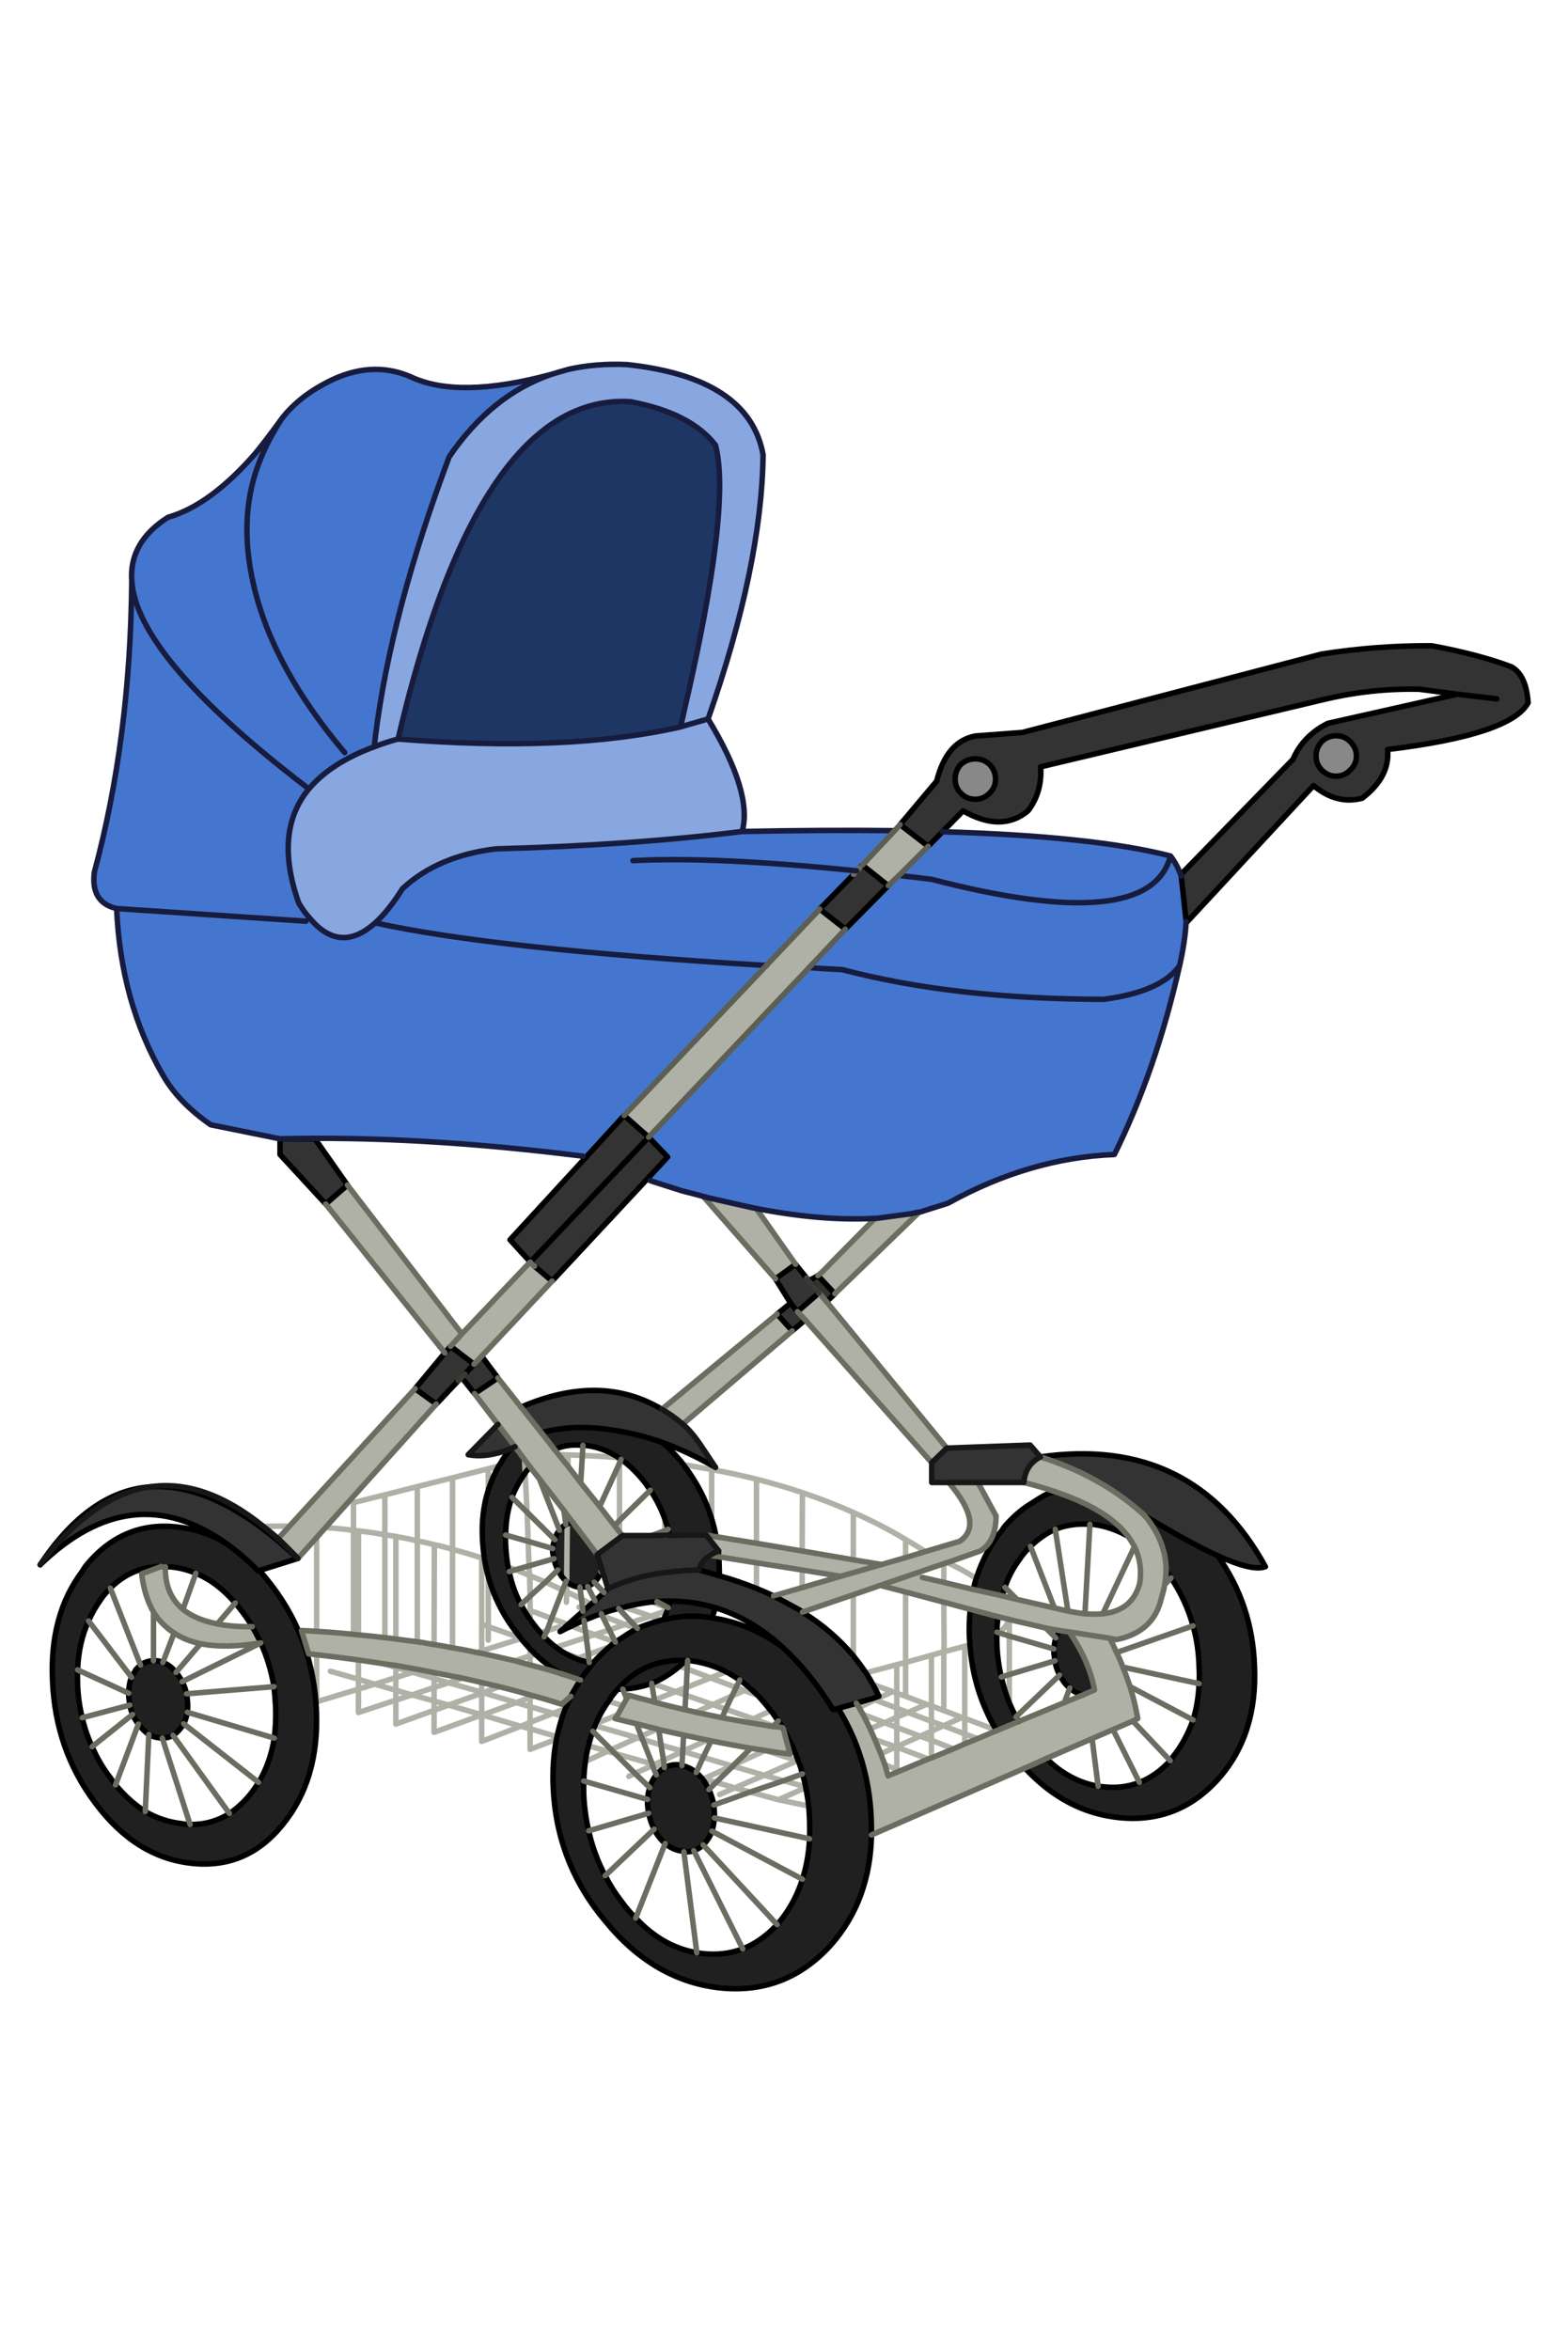 <svg xmlns="http://www.w3.org/2000/svg" xmlns:xlink="http://www.w3.org/1999/xlink" preserveAspectRatio="none" width="285" height="427" viewBox="0 0 285 427"><defs><g id="a"><path fill="#202020" d="M212.85 286.75q2.7 4 4 8.7 1 3.5 1.1 7.5.1 1.6 0 3-.15 3.55-1.1 6.6-1.25 3.65-3.55 6.55-.3.45-.6.85-2.6 2.8-5.6 3.95-3.05 1.2-6.55.8-.55-.05-.95-.1-5.3-.95-9.4-5.05l-3.9 1.75q7.4 8 17.1 9 10.8 1.1 18.1-7.1 7.1-8.05 6.5-20.55-.4-11.15-6.7-19.95-5.2-2.4-13.15-7.2 3.85 4.7 3.8 10.05.45.55.9 1.2m-18.5 9.8l-1.8-.25q-.4.6-.65 1.35-.25.9-.35 2v.75q.1.75.2 1.4.2 1.4.85 2.6.35.6.75 1.2.5.7 1.1 1.15 1.1 1 2.4 1.25l2.1-.9q-1-5.3-4.6-10.55m-13.15.35v-.3q0-1.5.25-2.8l-5.1-1.35q-.25 2.45-.15 5.1.05.7.1 1.35.55 7.7 4.1 14.3l.7 1.2q0 .05.05.1l3.95-1.65q-.25-.45-.45-.85-.65-1.3-1.2-2.55-.9-2.3-1.45-4.7-.7-2.95-.8-5.95-.05-.95 0-1.9m10.5-25.85q-.95.25-1.9.7-1.45.85-2.1 1.3-2.55 1.5-4.8 4-.5.55-.8 1.1-1.1 1.2-1.95 2.75-1.7 2.75-2.7 5.95-.35.95-.5 2l5.25 1.15q.2-.8.45-1.55.95-2.85 2.75-5.2.2-.35.55-.75.65-.85 1.35-1.5 1-.95 2.05-1.7 1.2-.85 2.45-1.4 2.9-1.15 6.3-.9h.55q3.35.45 6.35 2.15-3.7-4.9-13.3-8.1m-176.1 13.5q-.35.5-.65 1-5.95 7.9-5.4 19.85.5 12.65 7.85 22.35 7.3 9.75 17.4 10.85 10 1.1 16.55-7 6.7-8.2 6.15-20.8-.55-12.6-7.9-22.4-1.2-1.6-2.45-3l-.2.1q-2.95-3-5.95-5.1-4.05-2.4-8.7-2.9-10-1.15-16.7 7.05m3.1 5.55q.65-.8 1.35-1.5 3.9-3.9 9.3-3.95.3 0 .7.05.55 0 1.15.05 2.3.25 4.4 1.15 3.9 1.6 7.15 5.4.75.85 1.45 1.8.9 1.2 1.65 2.5.85 1.45 1.55 2.95 1.7 3.75 2.4 7.95.2 1.8.3 3.7.1 3-.25 5.65-.7 4.5-2.85 8.05-.7 1.15-1.5 2.15-1.75 2.15-3.8 3.5-3.2 2.05-7.15 2-.75 0-1.5-.15-3.55-.4-6.65-2.2-2.9-1.85-5.4-4.85-.5-.65-.95-1.3-2.05-2.65-3.3-5.65-1.2-2.5-1.8-5.25-.75-2.95-.85-6.1-.05-1.35 0-2.6.2-5 2-8.9.85-1.95 2.05-3.65.25-.35.55-.8m15.2 17.7q-.25-1.2-.8-2.2-.3-.65-.8-1.3l-.3-.4q-1.1-1.35-2.4-1.8-.5-.25-1.1-.3-.35-.05-.6 0-1.35 0-2.35.8-.45.35-.85.8-.1.1-.15.3-.35.5-.65 1.1-.5 1.25-.5 2.9v.5q.05.85.2 1.65.15.85.5 1.7.4.9 1.05 1.75.9 1.2 1.9 1.9.9.5 1.9.6.3.05.55.05 1.05 0 1.95-.5.7-.45 1.3-1.2.35-.4.65-.9.45-.95.65-2.1.1-.8.05-1.7-.05-.85-.2-1.65m96.6-24.95l.1-.6v-.35q-.95.3-1.55.75l1.45.2m.15.05l-.15-.05-1.45-.2q-1.65 1.05-2 2.65 1.9.5 3.7 1.05 0-1.2-.05-2.4 0-.55-.05-1.05m-9.2 9.25v.1q-.1.15-.15.4l-.7 1.7q3.8-.95 7.35-.55.75.05 1.45.2.35-.9.6-1.85-4-1.2-8.2-1.2-.15.6-.35 1.2m-5.6 3.75q-.05.05-.1.05-1.65.95-2.35 1.45-.8.5-1.55 1-.6.4-1.05.85-1.45 1.2-2.8 2.7-.1.1-.2.25-.4.4-.65.85-.9 1.05-1.65 2.25-.25.35-.5.8-.65 1.05-1.25 2.15-.5 1.1-1 2.25-.25.65-.5 1.4-.6 1.75-1 3.7-.05.15-.1.45-.8 4.1-.6 8.7.6 13.9 9.55 24.45 8.8 10.75 20.85 12.05 12 1.2 20.15-7.9 7.05-8.05 7.3-19.9 0-1.5-.05-3-.45-11-6-20l-.9.25q-4.3-6.9-9.25-11.4-5.85-4.3-12.8-5.3-.7-.15-1.45-.2-3.55-.4-7.35.55-.15 0-.3.05-2.15.55-4.45 1.5m26.4 18.05q.05.1.15.25.55.95 1 1.9 1 1.85 1.65 3.8.1 0 .1.15.4 1.1.7 2.3.35 1.15.6 2.35v.15q.35 1.65.55 3.35.1 1.25.15 2.55.05 1.75 0 3.4-.2 3.9-1.3 7.35-1.3 4.1-3.85 7.35-.4.45-.75.9-2.85 3.05-6.25 4.4-3.4 1.3-7.35.85-.5-.05-1-.15-6.2-1.05-11.1-6.3-1.4-1.35-2.65-3.1-1.7-2.2-2.9-4.6-2.05-3.85-3-8.15-.75-3.15-.9-6.6-.05-1.25 0-2.45.05-1.85.3-3.55.2-1.5.55-2.85.35-1.4.8-2.65.15-.55.4-1 .05-.25.15-.4.95-2.15 2.3-4.05.15-.2.25-.35.2-.4.6-.85.4-.55.85-1 1.35-1.55 2.9-2.65 4.1-2.85 9.45-2.55h.35q.25 0 .6.05 3.35.45 6.4 2 1.2.65 2.45 1.5.9.6 1.85 1.45.7.65 1.45 1.35 1.2 1.3 2.35 2.75.2.25.35.45.5.7 1 1.45.45.55.8 1.2m-18.3 6.9q-.3-.1-.5-.15-1.5-.15-2.65.55-.85.45-1.5 1.3-.15.15-.2.25-.7.95-1 2.05-.35 1.05-.4 2.15v.9q.05.8.2 1.6.3 1.5 1 2.9.3.65.8 1.3.55.75 1.2 1.3 1.5 1.25 3.25 1.4.1 0 .15.1.95.1 1.8-.2.95-.3 1.7-1.05.3-.25.55-.6.7-.85 1.05-1.9.35-1.1.45-2.4v-1.05q-.05-.7-.1-1.3-.3-1.5-.9-2.8-.4-.85-.95-1.65-.15-.1-.2-.2-.05-.15-.1-.2-.5-.55-1.05-1.05-1.25-1-2.6-1.25m.4-18.85q.1-.15.3-.25-5.35-.3-9.45 2.55-1.55 1.1-2.9 2.65h.9q2.75-.15 5.25-1.05h.05q2.65-1.1 5-3.1.45-.4.85-.8m-20.2-25.3q-.6 0-1.05.25l-.1 10.5q1.05.85 2.25.95h.15q.7.05 1.4-.1.65-.25 1.2-.8.25-.2.4-.35.55-.7.8-1.55.1-.3.15-.55l-.8-2.55-4.4-5.8m-3.7 5.35q.1.6.25 1.2.2 1.1.7 2.05.3.55.6 1.05.45.55.9 1l.1.1.1-10.5q-.15.05-.25.1-.7.35-1.15 1.05-.1.05-.15.15-.55.7-.7 1.55-.3.65-.4 1.6v.65m-5-14.4q.15-.25.4-.5.25-.3.5-.55l-1-1.35.1 2.4m-4.8-1.25q-1.15 2.05-1.9 4.4-1.3 4.05-1.05 8.9.1 1.8.35 3.55.25 1.65.7 3.25 1.65 6.05 5.9 11.15 0 .05.1.1l.1.2q.75.9 1.5 1.7.5.45.95.95 1.45 1.4 3 2.45.85.6 1.7 1.1 1.75.55 3.5 1.15.75-1.2 1.65-2.25.25-.45.65-.85-.15-.05-.25-.05-.2-.05-.45-.05-1.2-.25-2.35-.65-1.05-.45-2.05-1-.85-.5-1.65-1.1-1.1-.85-2.15-1.9-.35-.35-.65-.75-.7-.8-1.3-1.6l-.6-.8q-.9-1.3-1.65-2.7-1.5-2.75-2.15-6-.15-.45-.2-.8-.35-2-.45-4.1-.05-.9 0-1.75.05-3.8 1.15-6.85.85-2.25 2.3-4.25l.1-.2-.1-2.4-1.75-2.35q-.4.15-.7.35-.15.1-.2.25-1 1.1-1.65 2.3l-.4.6m15.3-3.75h.4q3.25.35 6.1 2.25.05.05.15.1l.3.2q2.4 1.7 4.5 4.45.35.55.8 1.15 1.65 2.45 2.65 5.25.3.9.6 1.85.15.55.25 1.1l6.65-.05 1.8.3q-.3-1.65-.8-3.25-1.6-5.3-5.15-9.85-.2-.25-.45-.6-1.6-1.9-3.3-3.4-4.1-1.45-8.05-2.1-7.75-1.4-14 .3l2.4 3.05q2.25-1.05 5.15-.75z"/><path fill="#333" d="M189.1 264.75q6.25 1.95 11.5 5.1 4.1 2.45 7.55 5.65 7.95 4.8 13.15 7.2 6.4 2.9 8.7 2-13.15-23.9-40.9-19.95m-3 4.65q.25-3.2 3-4.65l-1.85-2.15-15.15.55-2.75 2.65v3.6h16.75M50.55 279.6q-1.35-1.2-2.65-2.2-10.75-8.7-20.7-7.2 10.65-.8 23.4 9.85l3.55 3.15q-1.85-1.95-3.6-3.6m-23.35-9.4q-10.35 1.55-19.9 14.15Q23.9 268.3 41 280.4q3 2.1 5.95 5.1l.2-.1 7-2.2-3.55-3.15q-12.75-10.65-23.4-9.85m32-51.4l3.95-3.45-5.9-8.4H50.9v2.85l8.3 9m51.3 69.9l-.7.7-1.65 1.5-.7.6-1.1.95-.4.35-2.7 2.4-1.45 1.3q1.05-.55 2.05-1 1.2-.6 2.3-1.05 1.35-.55 2.65-1.05.25-.1.5-.15 1.55-.6 3.15-.95.45-.15 1-.25 2.55-.65 5.05-.95.45-.05.9-.05 1.2-.1 2.4-.1 4.2 0 8.2 1.2 6.5 1.95 12.2 7.15 4.95 4.5 9.25 11.4l.9-.25 2.85-.8.45-.15 2.8-.8 1.3-.45q-.5-1.1-1.1-2.15-.6-1.1-1.25-2.1-1.1-1.6-2.3-3.1-3.8-4.55-9.25-7.95-.25-.2-.45-.35l-4.8-2.6q-1.5-.7-3.1-1.35-3.2-1.3-6.75-2.3-1.8-.55-3.7-1.05-2.4.05-4.6.3-.15 0-.2.05-1.55.1-3 .35-3.4.6-6.2 1.65-1.35.5-2.55 1.05m10.35-9.7l-2.45.05h-5.25l-4.6 3.45.8 2.55.25.75.9 2.9q1.2-.55 2.55-1.05 2.8-1.05 6.2-1.65 1.45-.25 3-.35.05-.05.2-.05 2.2-.25 4.6-.3.35-1.6 2-2.65.6-.45 1.55-.75 0-.05.05-.05l-2.3-2.9-6.65.05h-.85M92.9 263.25q.3-.2.7-.35l-3.1-4.05-5.4 5.5q3.45.65 7.8-1.1m-9-12.95l.6-.6 1.65-1.8-4.25-3.25-1.05 1.2-5.4 6.5 3.85 2.8 4-4.25.6-.6m.6-.6l-.6.6 2.35 2.95 4.25-2.85-2.95-3.95-1.4 1.45-1.65 1.8m27.9 10.35q3.95.65 8.05 2.1 4.7 1.7 9.6 4.5-1.95-2.95-2.9-4.35-1.6-2.3-3.05-3.5-1.85-1.6-3.8-2.7-11.15-6.65-25.6-.4l3.7 4.65q6.25-1.7 14-.3m5.5-53.4l-4.45-3.95-6.95 7.6-13.8 15 3.7 4.05 21.5-22.7m3.45 3.6l-3.45-3.6-21.5 22.7.75.75 3.2 2.7 17.2-18.45 3.8-4.1m22.65 31.6l2.35-2-1.4-1.5-1.25-1.55-2.45 2 2.75 3.05m4.35-7.5l-1.45-1.8-.2-.1 1.65 1.9m3.4.75l-3.1-3.3q-1.25.85-1.75.75l1.45 1.8.5.6 1.4 1.6 1.5-1.45m-5.1-2.8l-2.05-2.55-3.65 2.65 2.75 4.4 1.25 1.55 3.9-3.4-.5-.6-1.65-1.9-.05-.15m9.05-74.05l-.55.65 1.1-1.2-.55.55m-2.05 10.6l7.8-7.9-4.7-3.75-.5.5-1.1 1.2-6.15 6.3 4.65 3.65m86.05-25.45l-.05.05q3.8 2.7 7.95 1.6 5.1-3.9 4.6-8.85 22.45-2.7 25.55-8.5-.35-5.1-3.1-6.55-6-2.25-14.45-3.8-9.95-.05-19.95 1.5l-54.4 14.25-8.6.65q-5.2 1-7 8.2l-6.65 7.9 5.1 3.95 2.6-2.65 3.75-3.8q7 4 11.8 0 2.6-3.4 2.3-8l51.1-12.15q8.85-2.15 17.7-1.95l6.95.9 7.15.85-7.15-.85-23.55 5.3q-4.5 2.25-6.35 6.55l-20.35 20.9.05.3.9 8.25v.25l23.15-24.95.95.65m.55-8.65q1.1-1.05 2.6-1.05t2.55 1.05q1.15 1.15 1.15 2.65 0 1.45-1.15 2.55-1.05 1.1-2.55 1.1-.7 0-1.35-.25-.65-.3-1.25-.85-1.05-1.1-1.05-2.55 0-1.5 1.05-2.65m-62.95 3.15q1.45 0 2.55 1 1.1 1.15 1.1 2.7 0 1.5-1.1 2.55-1.1 1.1-2.55 1.1-.75 0-1.4-.25-.65-.25-1.25-.85-1.05-1.05-1.05-2.55 0-1.55 1.05-2.7 1.15-1 2.65-1z"/><path fill="#AFB1A6" d="M189.1 264.75q-2.75 1.45-3 4.65 3.05.75 5.6 1.65 9.6 3.2 13.3 8.1.65.9 1.2 1.9 1.5 3.05.95 6.7-1.35 4.95-6.7 5.5-1.5.15-3.25 0-1.45-.15-3.1-.5-1.05-.2-2.2-.5l-.25-.05-6.8-1.55-2.65-.65-5.25-1.15-5.4-1.3-3.9-.9-.35-1.05-7.3 2.5 4.6 1.2 6.95 1.85 4.8 1.3 5.1 1.35 1.9.45.1.05 6.65 1.55 2.45.45 1.8.25 7.35 1.15.15.05 1.05.2q6.8-1.35 8.2-7.55.4-1.3.6-2.45.2-1.25.25-2.4.05-5.35-3.8-10.05-3.45-3.2-7.55-5.65-5.25-3.15-11.5-5.1m-33.45 44.75l-.45.15-2.85.8q5.55 9 6 20 .05 1.5.05 3l27.9-12.15 3.9-1.75 8.3-3.6 3.8-1.65 3.6-1.55.9-.45q-.5-2.85-1.4-5.8-.6-1.8-1.3-3.55-.5-1.35-1.15-2.65-.45-1-.9-1.95-.1-.25-.3-.5 0-.1-.05-.15l-7.35-1.15q3.6 5.25 4.6 10.55l-2.1.9-3.4 1.4-8.35 3.45-3.95 1.65-.75.3-2.7 1.15-2.35.95-2.05.9-4 1.65-.55.2-5.15 2.15-.6.25-1.6.65q-.25-.95-.55-2-.4-1-.75-2-.55-1.35-1.1-2.6-.4-.95-.85-1.95-.6-1.3-1.3-2.6-.4-.7-.7-1.25-.25-.45-.5-.8m-98.1-13.05q-1.4-.1-2.75-.15l1.3 4.25q.75.05 1.45.15 3.9.45 7.6.95 2.35.35 4.65.7 1.05.15 2.15.3 2.2.4 4.45.8 1.3.25 2.5.5 2.6.5 5.15 1l3.5.8q1.65.4 3.2.75 2.85.7 5.6 1.5.4.1.75.2 2.55.7 5 1.5l1.65-1.45q.6-1.1 1.25-2.15.25-.45.5-.8-1.75-.6-3.5-1.15-1.25-.4-2.6-.8-1.55-.4-3.05-.8-1.35-.35-2.75-.75-3-.7-6.05-1.35-.45-.1-.9-.15-2.15-.5-4.4-.85V302v-2.55q-1.65-.35-3.35-.6-1-.15-2-.35-.2 0-.35-.05-.3-.05-.7-.1v1.35-1.35l-3.9-.5q-1-.15-2-.25-2.4-.3-4.8-.5-.4-.05-.9-.1-3.3-.35-6.7-.55m21.75-41.3l-3.85-2.8-22.85 25-2.05 2.25q1.75 1.65 3.6 3.6l3.4-3.8 1.6-1.8 20.15-22.45m-49.95 29.5l-3.6 1.35q.5 4.1 2.15 6.95 1.45 2.3 3.75 3.8 2 1.35 4.8 1.95 4.5.9 10.95-.15-.7-1.5-1.55-2.95-3.55.05-6.35-.5-4-.8-6.25-2.65-3.3-2.75-3.2-7.75-.4-.05-.7-.05m116.05 7.95q.2.15.45.35l9.25-3.15 4.9-1.7 7.3-2.5 4.25-1.45.65-.2 5.95-2.1q2.85-1.7 2.9-6.35l-3.3-6.1h-5.3q6.5 7.65 1.95 10.7l-6.2 1.85-3.6 1.1-4.35 1.25-7.45 2.15-7 2.05-5.2 1.5 4.8 2.6m-14.9-9.75l.15.05 6.85 1.1 8.3 1.3 7 1.15 7.45-2.15-5.15-.85-9.3-1.6-8.3-1.4-7.35-1.2-1.8-.3 2.3 2.9-.05.4-.1.6m11.9 31.35q-.1-.15-.15-.25-.6-.1-1.1-.15-.35-.05-.65-.05-2.4-.4-4.85-.8-2.25-.4-4.4-.8l-4.8-1q-.95-.25-1.95-.45-2.75-.65-5.5-1.35-.35-.1-.6-.2-2.05-.5-4.15-1.1l-.35.65-.7 1.25-.95 1.7-.45.65q1.95.5 3.9.95 1.9.5 3.8.95.05 0 .25.1l4.5 1q2.2.45 4.3.9.35.05.7.15 3.75.75 7.25 1.35l2.6.4q2.3.4 4.5.65l-.65-2.4-.55-2.15m-36.85-44.75l-2.3-3-.15 8.9 1.05 1.35 4.4 5.8 4.6-3.45-.55-.65-.9-1.15-2.7-3.5-3.45-4.3m-2.3-3l-1.7-2.1-.75-.95-2.4-3.05-3.7-4.65-4.2-5.3-4.25 2.85 4.25 5.6 3.1 4.05 1.75 2.35 1 1.35 1.7 2.15 4.45 5.75.6.85.15-8.9m-21.35-21.8l2.05-2.25-20.8-27.05-3.95 3.45 21.65 27.05 1.05-1.2m14.4-15.25l-12.35 13-2.05 2.25 4.25 3.25 1.4-1.45 12.8-13.65-3.2-2.7-.85-.7m47.7 12.45l-2.75-3.05-20.95 17.3q1.95 1.1 3.8 2.7l19.9-16.95m.95-3.5l1.4 1.5 23 25.95 2.75-2.65-21.85-26.6-1.4-1.6-3.9 3.4m-17.15-20.9l.1.05 13.05 14.9 3.65-2.65-7-9.95-.05-.1-.9-.25-7.95-1.8-.9-.2m31.2 3.95v.05l-8.35 8.45q-1.15 1.25-2 1.9l3.1 3.3 15.3-14.8-.9.2-.5.05-6.3.85H159m-5.35-52.55L149 165.2l-9.7 10.25-25.85 27.25 4.45 3.95 29.15-30.8 6.6-7m9.95-19l-1 1.1-5.85 6.25 4.7 3.75 1.95-1.85 5.3-5.3-5.1-3.95z"/><path fill="#4576CF" d="M166.15 220.5q.455-.152.9-.25-.733.133-1.4.3l.5-.05m-38.25-3l-.1-.05.9.2q-2.35-.65-4.75-1.25 1.95.55 3.95 1.1m31.1 3.95v-.05q-9.85.55-22.35-1.95l.9.25.05.1q11.9 2.3 21.4 1.65M73.15 161.5q-2.55 4.05-4.95 6.2 21.4 4.75 71.1 7.75l9.7-10.25 6.15-6.3.55-.65q-25.85-2.65-40.65-1.85 14.8-.8 40.65 1.85l.55-.55.5-.5 5.85-6.25q-12.65-.15-27.7.15-20.1 2.5-44.7 3.15-10.6 1.25-17.05 7.25m8.5-78.5q7.65-11.2 18.5-14.95-16.9 4.55-25.55.4-7.25-3.1-15.2 1.05-5.2 2.7-8.2 6.6-2.35 3.65-3.7 6.95-4.4 10.4-1.4 23.25 3.45 15 16.55 30.45-13.1-15.45-16.55-30.45-3-12.85 1.4-23.25 1.35-3.3 3.7-6.95-2.45 3.4-4.75 6.25-8.2 9.45-15.9 11.65-7.1 4.5-6.6 11.55.9 13.8 31.65 37.4-30.75-23.6-31.65-37.4-.25 28.65-6.8 52.95-.7 5.5 4.05 6.6l34.4 2.3-34.4-2.3q.75 17.05 8.4 30.25 2.8 4.95 8.7 9.05l12.6 2.55q24.8-.65 55.05 3.15.25.1.55.2l6.95-7.6 25.85-27.25q-49.7-3-71.1-7.75-6.4 5.75-11.9-.85-1.05-1.15-2-2.75-4.6-13 1.85-20.75 2.7-3.2 7.05-5.5 2.2-1.2 4.85-2.15.05-.95.2-1.95v-.05q2.85-22.6 13.4-50.7m132.75 92.5q-3.4 4.75-13.8 6.1-27.25-.05-47.5-5.4-3.1-.15-6.05-.35l-29.15 30.8 3.45 3.6-3.8 4.1q.3.1.65.2.4.15.9.3l4.85 1.55q2.4.6 4.75 1.25l7.95 1.8q12.5 2.5 22.35 1.95h.35l6.3-.85q.667-.167 1.4-.3l.15-.05q.06.03.1 0 .054.007.1 0l4.9-1.55q14.9-8.25 30.25-8.85 7.55-15.25 11.85-34.3m-45.05-15.7q-3.05-.4-5.95-.7l-1.95 1.85-7.8 7.9-6.6 7q2.95.2 6.05.35 20.25 5.35 47.5 5.4 10.4-1.35 13.8-6.1 1-4.4 1.2-8.05l-.9-8.25q-.75-2.1-1.95-3.65-3.8 14.5-43.4 4.25m-.65-6l-5.3 5.3q2.9.3 5.95.7 39.6 10.25 43.4-4.25-14-3.6-41.45-4.4l-2.6 2.65z"/><path fill="#88A7E1" d="M68.05 135.7q-2.65.95-4.85 2.15-4.35 2.3-7.05 5.5-6.45 7.75-1.85 20.75.95 1.6 2 2.75 5.5 6.6 11.9.85 2.4-2.15 4.95-6.2 6.45-6 17.05-7.25 24.6-.65 44.7-3.15 1.95-7.05-6.2-20.45l-5.05 1.45q-20.35 4.65-51.3 2.2-2.3.6-4.3 1.4m32.1-67.65Q89.3 71.8 81.65 83q-10.55 28.1-13.4 50.7l1.55.25-1.55-.2q-.15 1-.2 1.95 2-.8 4.3-1.4Q87.1 71.3 114.6 73q10.95 2.05 15.45 7.9 2.95 11.2-5.8 48.75-.25 1.25-.6 2.45l5.05-1.45q9.75-27.85 10-48-2.5-14-24.75-16.4-5.65-.25-10.55.85-1.65.45-3.25.95z"/><path fill="#7194D5" d="M68.25 133.75l1.55.2-1.55-.25v.05z"/><path fill="#1E3664" d="M130.05 80.9q-4.5-5.85-15.45-7.9-27.5-1.7-42.25 61.3 30.95 2.45 51.3-2.2.35-1.2.6-2.45 8.75-37.55 5.8-48.75z"/><path fill="#888" d="M179.85 138.9q-1.1-1-2.55-1-1.5 0-2.65 1-1.05 1.15-1.05 2.7 0 1.5 1.05 2.55.6.6 1.25.85t1.4.25q1.45 0 2.55-1.1 1.1-1.05 1.1-2.55 0-1.55-1.1-2.7m63-5.2q-1.5 0-2.6 1.05-1.05 1.15-1.05 2.65 0 1.45 1.05 2.55.6.55 1.25.85.65.25 1.35.25 1.5 0 2.55-1.1 1.15-1.1 1.15-2.55 0-1.5-1.15-2.65-1.05-1.05-2.55-1.05z"/></g><path id="b" stroke="#AFB1A6" stroke-width="1" stroke-linejoin="round" stroke-linecap="round" fill="none" d="M101.15 316.05l-4.8 1.85v-3.75l-1.7-.45-7.1 2.75v-4.8l-8.65 3.15v-4l-6.95 2.5v-4.35l-6.8 2.25v-4.25l-7.6 2.3v-8.55m0-21.3v17.05M47.9 277.4q2.35-.1 4.7-.05m71.6-11.2q2.6.45 5.15.9 4.2.75 8.15 1.75 4.35 1.1 8.35 2.45 4.8 1.6 9.25 3.6 5 2.2 9.5 4.9 1.8 1.05 3.6 2.2m-64.95-15.5v-2.05q-.85-.05-1.7-.05m1.7.05q1.3 0 2.6.1m6.75 11.8V265m0 11.3v2.1m8.25-2.35v2.1m-15-13.65q3.35.1 6.6.4m-53.3 12.7q2.55.15 5.1.5v-5.05l5.7-1.4 5.9-1.5 6.4-1.6 6.5-1.65 1.9-.5m-1.9.5v3.9m6.7-3.15l-.1-2.4m.45 9.55l.2 5.3.15 4.45m-.35-9.75l-.35-7.15m7.55 19.8l.1-10.5m-6.95 7.6l.1 1.75q.05 0 .1.05 1.4.55 2.8 1.15m-16.9-18.95v13q2.65.7 5.3 1.55.25.1.5.15m-.5-.15v12.05l1.2.45v-9.1m7.6-.15v3.7m2.8-2.55q1.55.7 3.1 1.45m-5.9.9l-.1-3.55q-1.3-.55-2.55-1.05-.7-.25-1.35-.45m7.9 9.3l-3.9-1.45v1.65m1.9 2.4l1.15-.35m2.85-7.4q.4.15.75.3v-1.8m.1-10.5v-1.6m-6.75 14.7v2.6m24.5-14.5v.85m-17.75-3.65l.15-8.9m4.2 25.05q-.9-.5-1.75-.9-1.35-.7-2.7-1.35m3.35 3.2l-.45-.15-.65-.25m3.55 1.35l.65.2 4.15 1.6 1.2-.4m-10.95.7l2.55.95m-3.45-5.3l.05-1.9m17.3 5.15l-2-.7-3.5 1.1m.95 1.15l-2.15-.75-2.85 1m2.7-4.15l4.85 1.65 3-1.05m.15-.4l-2.95-1.15m-18.25 3l3 1.1m-3.85 1.15l2.2-.7M137.5 284v4.65m17.6-13.8v8.6m-9.3 1.85v3.2m9.3 1.3v11.1m-9.25-29.65l-.05 10.6m-16.45-14.8V276m8.15-7.2v11.65m-61.65-10.3V280q1.55.3 3.1.7 1.65.35 3.3.85v17.9m4.4.85l.9-.3v-4.85m-23.3-17.05q.5.05.9.1 2.4.25 4.8.7v-7.25m0 7.25l2 .3q1.95.35 3.9.8v18.35m1.05.15q-.2 0-.35-.05m2.4-17.75l-.05 18.15m-3.05-.5v1.35m-3.9 2.95v.35l3.05.9 1.4-.45m-6.6-1.1l2.15.65v1.85l3.05-.95 3.9 1.1v-1.05m-6.95 5l2.95-.95-2.95-.85v1.8zm0-4.1v2.3l-3.85-1.1-2.95.9v-1.8l-5.1-1.45m21.45 6.15l6.05-2.15v-.2l-6-1.7-2.65.85v2.45l2.6.75 6.05 1.75v-3.9l.25-.1-.25-.1v-1.75m-3.5-.8l-2.5.85-2.65-.8v1.65l-4 1.35 4 1.1v1.7l2.6-.95m-16.35-8.2v3.5l2.95.9 3.85-1.2m84.2 5.45l2.85-1.4-.55-.2m-15.5 7.65l.45-.25m1.65 3.8l-.1.05.2.1M159 316.1l3.85 1.35.15-.05v-3.5l-2.2-.85-2.65 1.1m1.95 4.55l2.75-1.25.15.05v-.1l4.25-1.9-4.25-1.6v-1.85l-2.2 1-3.95-1.5m4 9.15l2.15.85v-4.05l5.75 2.15m.55-.2v-3.2l-2.05-.75 2.05-.9v-1.8l-4.25-1.6-2.05.85v-1.65l-4-1.5 3.25-1.5-3.6-1.3m-24.85.55l1.5.55 1-.45m-3.25 1.45l2.25-1 2.45.9m-3.95-1.45l-4.65-1.75-4.4 1.75m-.1 1.4l4.9 1.7 3.5-1.55m-1.15 2.4l5.05 1.75 3.15-1.5M124.35 302l.6-.25m-1.45 1.05l1.4.5m-.15 3.35l-1.95.75 1.85.65m.25-4.75l4.25 1.6 2.85-1.1m-11.4 16.1l3.5-1.65m-3.35 2.95l.05.05m7.75-5.05l-4.45 2.05 3.7 1.1 5.25 1.55.35-.2m-6.95-9.55l3.1-1.4 2.35.85m-11.75 6.5l3.95 1.15m-3.5 1.65l-1.7.75 1.85.55m20.4-7.4l-.55-.15-3.65-1.3-1.3.6m-2.6 7.95l.15.05m.2-.25l5.7-2.6 5.85 1.85-6.05 2.65 3.5 1m-6.05 2.05l5.15 1.4 4.95-2.2m-7.55-2.25l-5.35 2.3 2.8.75m6.05-2.05l4.05 1.1m-13.4-3.8l-5.15 2.35 2.25.65m3.05-2.95l5.7 1.65m-8.75 1.3l2.95.85m-5.5-1.6l.3.1-.2.1m3.1 2.75l2.75-1.2m7.95 2.15l5.5 1.15m16-6.15v-.5l.6.25m-45.2-12.65l.55-.2m-12.4-11.4l1.5-.5-1.65-.6m.55 4.2l3.85-1.4m1.05-.85l-3.8-1.35 2.7-.85m-3.2 5.95l-.45-.15-1.95-.7-.4.15m-2.05-1l2.45.85 1.8-.65m-4.2 9.85l-2.2.85 1.7.55m4.15 8.2l4.05-1.85-3.5-1m3.5 1l.65-.3m5.45-2.45l2.95-1.3m-.9 6.65l.3-.2-.35-.1m-1.75-4.45l3.35 1m-8.35 1.55l6.75 1.9m-3.15 1.7l3.2-1.4m-1.8-4.75l-.95-.3-4.75 2.15m-.65.3l1.35.4m-3.65-5.05l7.7 2.2.7-.3m-8.25-2.3l3.95-1.55m-1.65-2.5l2.6.8m-16.1-1.75l-.75.25v1.7l4.2 1.2-4.2 1.65v1.15l4.9 1.45m-3.95-15l-.95.3v1.65m3.05.8l.9-.3m-3.95-3.4v1.25l-2.75.9m2.75 6.2v.45l-2.5.95 2.5.75V313l-1.7.7-7-2.05h-.1v-.05l.1.05 6.2-2.25-6.05-1.8 2.95-1.1m4-8.75l-7.2 2.25v.45m-5.3-1V302m32.05 20.8l1.1-.55m-14.35-22.9l5.5-1.8m11.95 8.35l4.3 1.5-3.85 1.55m-54.7-30.85V297m.9-18.8v18.9m4.8-18.2v18.7m2-18.4v18.65m22.7-.2l-5.9-2.05v2.45m83.45-14.1q3.05 1.45 5.25 2.9m-12.85-7.1v3.3m0 6.25v12.8l4.7-1.3 2.25-.65.05-1.1q-.05-.15 0-.35l-.05-7.55m10 5.55q-.15.1-.35.2m2.25.4v7m-11.9-20.15v3.4m11.8 6.7q-.3 1.35-1.8 2.45m1.9 7.6v5.15m-7.15-10.55l-.95.25v13.1l5.05 1.9v-.95m-5.05-14.05l-3.75 1h-.05v10.7l3.3 1.25.5-.25m-3.75-12.8v1.1m-8.6 2.35v5.2l1.6.55v-6.15l-1.6.4-5.6 1.5m5.6 6.4v-2.7l-.75-.3m9.3 3.45l-2.25-.85v2.8l2.2.8 3.35-1.5.5.15v2.85l2.35.85m2.7-1.15v-.65l.7.25m-11.8-4.4l-.9-.3-3.35 1.5-2.05-.8m6.3 4.2l2.2-1 3.85 1.5v1.8m-6.05-2.3v1.65l4 1.55m-4-17v9.2m-.9-.3l-3.8-1.45m18.85-13.95v3"/><path id="c" stroke="#000" stroke-width="1" stroke-linejoin="round" stroke-linecap="round" fill="none" d="M241.5 140.8q-.65-.3-1.25-.85-1.05-1.1-1.05-2.55 0-1.5 1.05-2.65 1.1-1.05 2.6-1.05t2.55 1.05q1.15 1.15 1.15 2.65 0 1.45-1.15 2.55-1.05 1.1-2.55 1.1-.7 0-1.35-.25zm-2.75 1.95q.45.4.9.7 3.8 2.7 7.95 1.6 5.1-3.9 4.6-8.85 22.45-2.7 25.55-8.5-.35-5.1-3.1-6.55-6-2.25-14.45-3.8-9.95-.05-19.95 1.5l-54.4 14.25-8.6.65q-5.2 1-7 8.2l-6.65 7.9 5.1 3.95 2.6-2.65 3.75-3.8q7 4 11.8 0 2.6-3.4 2.3-8l51.1-12.15q8.85-2.15 17.7-1.95l6.95.9 7.15.85m-7.15-.85l-23.55 5.3q-4.5 2.25-6.35 6.55l-20.35 20.9.05.3.9 8.25v.25l23.15-24.95m-64.1-3.85q1.15-1 2.65-1 1.45 0 2.55 1 1.1 1.15 1.1 2.7 0 1.5-1.1 2.55-1.1 1.1-2.55 1.1-.75 0-1.4-.25-.65-.25-1.25-.85-1.05-1.05-1.05-2.55 0-1.55 1.05-2.7zm-13.2 22.05l-4.7-3.75m-6.5 79.35l1.5-1.45m37.35 29.65q27.75-3.95 40.9 19.95-2.3.9-8.7-2 6.3 8.8 6.7 19.95.6 12.5-6.5 20.55-7.3 8.2-18.1 7.1-9.7-1-17.1-9m-27.9 12.15q-.25 11.85-7.3 19.9-8.15 9.1-20.15 7.9-12.05-1.3-20.85-12.05-8.95-10.55-9.55-24.45-.2-4.6.6-8.7m-47-32.85l-7 2.2q1.25 1.4 2.45 3 7.35 9.8 7.9 22.4.55 12.6-6.15 20.8-6.55 8.1-16.55 7-10.1-1.1-17.4-10.85-7.35-9.7-7.85-22.35-.55-11.95 5.4-19.85.3-.5.65-1 6.7-8.2 16.7-7.05 4.65.5 8.7 2.9-17.1-12.1-33.7 3.95 8.85-13.3 19.9-14.15m48.25-17.85l5.4-6.5M59.2 218.8l-8.3-9v-2.85m67-.3l3.45 3.6-3.8 4.1M149 165.2l6.15-6.3m-1.5 9.95l7.8-7.9m-4.7-3.75l-.5.5-1.1 1.2m-6.15 6.3l4.65 3.65m-1.9 66.25l-3.1-3.3m-4.05-2.05l2.05 2.55.25.25q.5.1 1.75-.75m-1.95.65l.2.1 1.45 1.8m-2 5.5l-2.35 2m-13.95 24.8q-4.9-2.8-9.6-4.5 1.7 1.5 3.3 3.4.25.35.45.6m20.75-27.8l-1.25-1.55-2.45 2 2.75 3.05m4.85-6.9l-3.9 3.4m-1.25-1.55l-2.75-4.4 3.65-2.65m-31.15-27.05l4.45 3.95-21.5 22.7.75.75 3.2 2.7 17.2-18.45m-66.65-7.4h6.35l5.9 8.4m33.25 14l-3.7-4.05 13.8-15 6.95-7.6M81.9 244.65l4.25 3.25m1.4-1.45l2.95 3.95m4.2 5.3q14.45-6.25 25.6.4m-19.5 7.3q2.25-1.05 5.15-.75h.4q3.25.35 6.1 2.25.05.05.15.1l.3.2q2.4 1.7 4.5 4.45.35.55.8 1.15 1.65 2.45 2.65 5.25.3.9.6 1.85.15.55.25 1.1m8.45.25q-.3-1.65-.8-3.25-1.6-5.3-5.15-9.85m-3.75-4q-4.1-1.45-8.05-2.1-7.75-1.4-14 .3M83.9 250.3l2.35 2.95 4.25-2.85m-7.2.5l-4 4.25m11.35 11.25l.4-.6q.65-1.2 1.65-2.3.05-.15.2-.25m-6.75-15.35l-1.65 1.8m6.15 16.7q-1.15 2.05-1.9 4.4-1.3 4.05-1.05 8.9.1 1.8.35 3.55.25 1.65.7 3.25 1.65 6.05 5.9 11.15 0 .05.1.1l.1.2q.75.9 1.5 1.7.5.45.95.95 1.45 1.4 3 2.45.85.6 1.7 1.1m3.5 1.15q.75-1.2 1.65-2.25.25-.45.65-.85-.15-.05-.25-.05-.2-.05-.45-.05-1.2-.25-2.35-.65-1.05-.45-2.05-1-.85-.5-1.65-1.1-1.1-.85-2.15-1.9-.35-.35-.65-.75-.7-.8-1.3-1.6l-.6-.8q-.9-1.3-1.65-2.7-1.5-2.75-2.15-6-.15-.45-.2-.8-.35-2-.45-4.1-.05-.9 0-1.75.05-3.8 1.15-6.85.85-2.25 2.3-4.25l.1-.2q.15-.25.4-.5.25-.3.5-.55m4.5 13.2q-.3.65-.4 1.6v.65q.1.6.25 1.2.2 1.1.7 2.05.3.55.6 1.05.45.55.9 1l.1.1m.1-10.5q-.15.05-.25.1-.7.35-1.15 1.05-.1.05-.15.15-.55.7-.7 1.55m2.15 7.65q1.05.85 2.25.95h.15q.7.05 1.4-.1.65-.25 1.2-.8.25-.2.4-.35.55-.7.8-1.55.1-.3.15-.55m-5.2-8.35q-.6 0-1.05.25m7.4 11.75l-.7.7-1.65 1.5-.7.6-1.1.95-.4.35-2.7 2.4-1.45 1.3q1.05-.55 2.05-1 1.2-.6 2.3-1.05 1.35-.55 2.65-1.05.25-.1.5-.15 1.55-.6 3.15-.95.45-.15 1-.25 2.55-.65 5.05-.95.45-.05.9-.05 1.2-.1 2.4-.1 4.2 0 8.2 1.2 6.5 1.95 12.2 7.15 4.95 4.5 9.25 11.4l.9-.25 2.85-.8m.45-.15l2.8-.8 1.3-.45q-.5-1.1-1.1-2.15-.6-1.1-1.25-2.1-1.1-1.6-2.3-3.1-3.8-4.55-9.25-7.95-.25-.2-.45-.35l-4.8-2.6q-1.5-.7-3.1-1.35-3.2-1.3-6.75-2.3-1.8-.55-3.7-1.05m-6.75 9.1q-2.15.55-4.45 1.5-.05.05-.1.05m-3.9 2.45q.75-.5 1.55-1 .7-.5 2.35-1.45m6.05-5q-.15.6-.35 1.2v.1q-.1.15-.15.4l-.7 1.7q3.8-.95 7.35-.55.75.05 1.45.2.35-.9.6-1.85m-9.7 2.25q.15-.05.3-.05m10-12.45v.35m.05.65q.05.5.05 1.05.05 1.2.05 2.4M59.2 218.8l3.95-3.45m-15.75 83.2q1.7 3.75 2.4 7.95.2 1.8.3 3.7.1 3-.25 5.65-.7 4.5-2.85 8.05-.7 1.15-1.5 2.15-1.75 2.15-3.8 3.5-3.2 2.05-7.15 2-.75 0-1.5-.15-3.55-.4-6.65-2.2-2.9-1.85-5.4-4.85-.5-.65-.95-1.3-2.05-2.65-3.3-5.65-1.2-2.5-1.8-5.25-.75-2.95-.85-6.1-.05-1.35 0-2.6.2-5 2-8.9.85-1.95 2.05-3.65.25-.35.55-.8.65-.8 1.35-1.5 3.9-3.9 9.3-3.95.3 0 .7.05.55 0 1.15.05 2.3.25 4.4 1.15 3.9 1.6 7.15 5.4.75.85 1.45 1.8.9 1.2 1.65 2.5.85 1.45 1.55 2.95zm-14.3 7.05q.55 1 .8 2.2m45.4-52.65l-3.85-2.8M41 280.4q3 2.1 5.95 5.1l.2-.1m7-2.2l-3.55-3.15q-12.75-10.65-23.4-9.85m4.8 33.7l.3.4q.5.65.8 1.3m-5.2-3.8q.25-.05.6 0 .6.05 1.1.3m-6.2 5.6q0-1.65.5-2.9m-.3 5.05q-.15-.8-.2-1.65v-.5m.5-2.9q.3-.6.65-1.1.05-.2.15-.3.4-.45.85-.8 1-.8 2.35-.8m1.6 14.05q-.25 0-.55-.05-1-.1-1.9-.6-1-.7-1.9-1.9m-1.55-3.45q.15.85.5 1.7.4.9 1.05 1.75m8.25-.05q-.3.5-.65.9-.6.75-1.3 1.2m2.6-4.2q-.2 1.15-.65 2.1m.5-5.45q.15.8.2 1.65.05.9-.05 1.7m-2.6 4.2q-.9.5-1.95.5m.1-13.75q1.3.45 2.4 1.8m110.25 10.05q.05.1.15.25.55.95 1 1.9 1 1.85 1.65 3.8.1 0 .1.15.4 1.1.7 2.3.35 1.15.6 2.35v.15q.35 1.65.55 3.35.1 1.25.15 2.55.05 1.75 0 3.4-.2 3.9-1.3 7.35-1.3 4.1-3.85 7.35-.4.45-.75.9-2.85 3.05-6.25 4.4-3.4 1.3-7.35.85-.5-.05-1-.15-6.2-1.05-11.1-6.3-1.4-1.35-2.65-3.1-1.7-2.2-2.9-4.6-2.05-3.85-3-8.15-.75-3.15-.9-6.6-.05-1.25 0-2.45.05-1.85.3-3.55.2-1.5.55-2.85.35-1.4.8-2.65.15-.55.4-1 .05-.25.15-.4.95-2.15 2.3-4.05.15-.2.25-.35.2-.4.6-.85.4-.55.85-1 1.35-1.55 2.9-2.65 4.1-2.85 9.45-2.55h.35q.25 0 .6.05 3.35.45 6.4 2 1.2.65 2.45 1.5.9.6 1.85 1.45.7.65 1.45 1.35 1.2 1.3 2.35 2.75.2.25.35.45.5.7 1 1.45.45.55.8 1.2zm-17.6-12.2q-.2.1-.3.25-.4.4-.85.8m-2.7 18.45q1.15-.7 2.65-.55.2.05.5.15m-3.15.4q-.85.45-1.5 1.3-.15.15-.2.25-.7.95-1 2.05-.35 1.05-.4 2.15v.9q.05.8.2 1.6.3 1.5 1 2.9.3.65.8 1.3.55.75 1.2 1.3 1.5 1.25 3.25 1.4.1 0 .15.1.95.1 1.8-.2.95-.3 1.7-1.05.3-.25.55-.6.7-.85 1.05-1.9.35-1.1.45-2.4v-1.05q-.05-.7-.1-1.3-.3-1.5-.9-2.8-.4-.85-.95-1.65-.15-.1-.2-.2-.05-.15-.1-.2-.5-.55-1.05-1.05-1.25-1-2.6-1.25m28.4-10.4q5.55 9 6 20 .05 1.5.05 3m-46.1-26.5h.9q2.75-.15 5.25-1.05h.05m-7.7-6.65q.45-.45 1.05-.85m-4.05 3.8q.1-.15.2-.25 1.35-1.5 2.8-2.7m-7.05 9q.6-1.1 1.25-2.15.25-.45.5-.8m-2.75 5.2q-.25.65-.5 1.4-.6 1.75-1 3.7-.05.15-.1.45m1.6-5.55q.5-1.15 1-2.25m19.75-5.45q-2.35 2-5 3.1m10.9-11.9q6.95 1 12.8 5.3m-61.35-53.45l1.05-1.2m126.25 30.85q7.95 4.8 13.15 7.2m-43.85 4.15q1-3.2 2.7-5.95.85-1.55 1.95-2.75.3-.55.8-1.1 2.25-2.5 4.8-4 .65-.45 2.1-1.3.95-.45 1.9-.7m-10.5 25.85q-.05.95 0 1.9.1 3 .8 5.95m-.8-7.85v-.3q0-1.5.25-2.8m-4.5-4.95q.15-1.05.5-2m4.75 3.15q.2-.8.45-1.55.95-2.85 2.75-5.2.2-.35.55-.75.65-.85 1.35-1.5 1-.95 2.05-1.7 1.2-.85 2.45-1.4 2.9-1.15 6.3-.9h.55q3.35.45 6.35 2.15m6.95 6.4q.45.55.9 1.2 2.7 4 4 8.7 1 3.5 1.1 7.5.1 1.6 0 3-.15 3.55-1.1 6.6-1.25 3.65-3.55 6.55-.3.45-.6.85-2.6 2.8-5.6 3.95-3.05 1.2-6.55.8-.55-.05-.95-.1-5.3-.95-9.4-5.05m2.35-23.25q-.4.6-.65 1.35-.25.9-.35 2v.75q.1.75.2 1.4.2 1.4.85 2.6.35.6.75 1.2.5.7 1.1 1.15 1.1 1 2.4 1.25m-13.4 1.45q.55 1.25 1.2 2.55.2.4.45.85m-4.7.35q-3.55-6.6-4.1-14.3-.05-.65-.1-1.35-.1-2.65.15-5.1m4.05 20.75l.7 1.2q0 .05.05.1m2.3-5.05q-.9-2.3-1.45-4.7"/><path id="d" stroke="#6B6D61" stroke-width="1" stroke-linejoin="round" stroke-linecap="round" fill="none" d="M151.75 235.1l15.3-14.8m5.05 42.85l-21.85-26.6m36.05 84.75l-27.9 12.15M57.55 300.7q-.7-.1-1.45-.15l-1.3-4.25q1.35.05 2.75.15m0-17.05l-3.4 3.8m-1.55-5.85l22.85-25m5.4-6.5L59.2 218.8m95.95-59.9l.55-.65.55-.55m2.75 63.7v.05l-8.35 8.45q-1.15 1.25-2 1.9m-20.75-14.3l-.1-.05m9.75 2.25l.05.1m9.05 12.5l.05.15m3.55 4.1l-1.4-1.6M124.1 258.8l19.9-16.95m24.2 40.1l6.2-1.85q4.55-3.05-1.95-10.7m-3.1-3.6l-23-25.95-1.4-1.5m-4-5.95l-13.05-14.9m9.7 2.3l7 9.95m-81.45-14.4l20.8 27.05 12.35-13 .1-.05m-8.85 17.1l12.8-13.65m-16.4 9.6l-2.05 2.25m4.25 3.25l1.4-1.45m2.95 3.95l4.2 5.3m46.55-16.9l-20.95 17.3m-23.15-26l-.85-.7m5.25 34.95l1.7 2.1 2.3 3 .3-4.95.1-1.85m-5.15.75l.75.95m26.8 14.6l1.8.3m-31.75-18.9l2.4 3.05m12.1 1.8l-.3.7m0 10.4l5.6-5.5m-5.6-4.9l-3.6 7.85 2.7 3.5.9-.95m0 2.1l.55.65m7.7-.9l-2.45.9m-39.1-23.9L59.15 277.6m31.35-18.75l-4.25-5.6m19.25 52.05q-1.75-.6-3.5-1.15m-8.4-41.25l1.75 2.35 1 1.35 1.7 2.15m-4.45-5.85l-3.1-4.05m4.2-3.15l3.7 4.65m-6.5 18.6l4.1 1.15m-.2-5.3l-2.75-2.7m2.95 8l4.45 1.3m.4-1.6l-5.05-5m4.9 8.45l-4.55 1.3m5.25.75l-2.25 2.2-2.8 2.55m6.55-2.7l-.65 1.6m-9.7-3.35l1.15-.35 2.45-.7m3.25 11.8l.85-2.25 2-5.15m6.3-6.45l-4.4-5.8m-1.05-1.35l-.6-.85.35 2.55M94.7 291.6l1.65-1.55m25.1-12.15l-.6.25m-9.15-.9l.9 1.15m-8.45-1.7l-1.05-1.35m6.5 10.45l-.4-.2m-1.2 1.9l1.8 1.9m-4.4-1l.3 2.2.2 1.7.05.5m3.35.45l.15.35 1.3 2.6m1.7-3.9l2.35 2.5m-8.65-.35l.25 2m1.75-5.55l-1.35-2.6m8 6.5l1.05 1.1m-4 2.5l-1.1-2.2m10.7-4.05l-2.05-1.1m-16.9-16.55l-4.45-5.75 3.65 9.35m3.85-8.65l3.45 4.3m21.5 9.1l.15.05 6.85 1.1 8.3 1.3 7 1.15 7.45-2.15-5.15-.85-9.3-1.6-8.3-1.4-7.35-1.2m-1.1 3.4l1.45.2m15.3 5.65l7-2.05m11.8 2.85l-4.6-1.2-4.9 1.7-9.25 3.15M140.6 290l5.2-1.5M33.1 305.6l14.3-7.05m-13.5 9.25l15.9-1.3m-20.45-21.85l-3.6 1.35q.5 4.1 2.15 6.95 1.45 2.3 3.75 3.8 2 1.35 4.8 1.95 4.5.9 10.95-.15m-14.15-6.1l2.35-6.55m10.25 9.7q-3.55.05-6.35-.5-4-.8-6.25-2.65-3.3-2.75-3.2-7.75m29.1-7.1l-1.6 1.8m-7 .2l2.05-2.25m34.05 22.95q-2.15-.5-4.4-.85m-5.7-1q-.3-.05-.7-.1m3.05.5q-1-.15-2-.35m-37.4-3.4l3.25-3.8m33.1 7.05l-3.9-.5q-1-.15-2-.25-2.4-.3-4.8-.5-.4-.05-.9-.1-3.3-.35-6.7-.55m18.85 7q-2.25-.4-4.45-.8-1.1-.15-2.15-.3m6.6 1.1q1.3.25 2.5.5m5.15 1l3.5.8m-30-5.05q3.9.45 7.6.95 2.35.35 4.65.7M32 303.9l4.45-5.2m-6.85 3.4l2.05-5.35m-7.75 8.05l-7.8-10.25m7.3 13.15l-9.3-4.25m11.45-.85l-5.5-14m7.85 13.2v-8.85m-.85 22.25l-.65 14m-1.25-15.9L21 324.35m2.6-14.5l-8.65 2.3m9.15-.6l-7.35 5.85m14.7-2.05l10.25 14.2m-8.3-16.3L47 323.9m-12.95-12.75l15.8 4.7m-20.35 0l5.05 15.7m107.7-17.6q-.6-.1-1.1-.15-.35-.05-.65-.05-2.4-.4-4.85-.8-2.25-.4-4.4-.8l-4.8-1q-.95-.25-1.95-.45-2.75-.65-5.5-1.35-.35-.1-.6-.2-2.05-.5-4.15-1.1l-.35.65-.7 1.25-.95 1.7-.45.65q1.95.5 3.9.95 1.9.5 3.8.95.05 0 .25.1l4.5 1q2.2.45 4.3.9.35.05.7.15 3.75.75 7.25 1.35l2.6.4q2.3.4 4.5.65l-.65-2.4-.55-2.15m15.75-.05q.45 1 .85 1.95.55 1.25 1.1 2.6m-3.25-7.15q.7 1.3 1.3 2.6m-2.5-4.65q.25.35.5.8.3.55.7 1.25m3.25 7.15q.35 1 .75 2m7.9-1.05l.55-.2m-34.85-14.15l-.65 1.35-.75 1.55m-8.3-1.55l-.1 1.4m7.25 2.55l1.15-2.4m-8.05-6.45l-.1 1.55m-.25 4.75l-.15 2.65m.4-7.4l-.15 3.35m-.65 11.6l-.15 2.6m-3.35-.95l.15 1.3m7.05-1.85l1.45-3m4.15 4.35l3.1-3m-5.25-5.55l.65-1.55m-7.65 4.7l-.15 2.95m-3.95-1.15l.45 2.8m19.9-6.15l.1-.1.85-.9m-8.25 8.2l.2-.25m12.45 1.65l-3.45 1.25-6.05 2.05m-3.15-4.7l-3.05 2.95-1.3 1.3m.9 2.8l6.6-2.35m-6.95 7.1l16.45 8.75m-16-11.15l17.3 3.8m13.7-13.45q.3 1.05.55 2l1.6-.65m.6-.25l5.15-2.15m-42.2 2.45l1.25-2.75m-14.6-12.4l.7 1.75m4.55-2.8l.5 3.05.05.4m-12.6-12.9l.15 1.1.4 3.1m.15 1.45v-.1l-.15-1.35m4.15 17.3l-3.35-3.35m10.8 5.95l.05.3.7 1.7m.45-8.25l.4 2.8m-3.35-1l1.75 4.45m-3.15 1.7l-3.6-3.6m3.9-5.4l.85 2.25.25.6m-5 2.55l-.7-.7m-7.35-9.7l-1.65 1.45q-2.45-.8-5-1.5m2.3-4.85q-1.55-.4-3.05-.8-1.35-.35-2.75-.75m-6.05 3.95q1.65.4 3.2.75 2.85.7 5.6 1.5.4.1.75.2m-3.5-6.4q-3-.7-6.05-1.35-.45-.1-.9-.15m31.45 24.55l-2.7-2.6m2.5 7.25l-10.9 3.2m10.7-5.7l-11.6-3.35m12.8 8.75l-8.9 8.45m-8-36.7q-1.25-.4-2.6-.8M120.9 335l-5.35 13.55m8.75-12.05l2.35 18.35m-.55-18.55l8.9 17.85m-7.2-18.9l13.45 14.5m-62.35-45.8q2.6.5 5.15 1m-1.8-5.5q-1.65-.35-3.35-.6m20.5-2.5l-.5 1.1m90.2-32.7q6.25 1.95 11.5 5.1 4.1 2.45 7.55 5.65m-16.45-4.45q-2.55-.9-5.6-1.65m-8.35 0l3.3 6.1q-.05 4.65-2.9 6.35l-5.95 2.1m19.5-12.9q9.6 3.2 13.3 8.1.65.9 1.2 1.9 1.5 3.05.95 6.7-1.35 4.95-6.7 5.5-1.5.15-3.25 0-1.45-.15-3.1-.5-1.05-.2-2.2-.5l-.25-.05-6.8-1.55-2.65-.65-5.25-1.15-5.4-1.3-3.9-.9m-.35-1.05l-7.3 2.5m4.6-5.05l3.6-1.1m-3.6 7.35l6.95 1.85 4.8 1.3 5.1 1.35 1.9.45.1.05 6.65 1.55 2.45.45 1.8.25 7.35 1.15.15.05 1.05.2q6.8-1.35 8.2-7.55.4-1.3.6-2.45.2-1.25.25-2.4.05-5.35-3.8-10.05m-24.7 28.8l-1.45.45m1.45-7.45l-1.9-.6-.35-.1m-9-12.65l-.65.2-4.25 1.45m17.55 5.05l-2.2-2.2m4.65-7.45l4.35 11.2m.15-14.3l2.3 14.85m4-15.75l-.9 16.25m-7 26.3l-3.9 1.75m26.55-34.55l-1.15 1.2m-5.5-6.9l-5.75 12.2m2.5 7.05q.65 1.3 1.15 2.65l13.85 3m-13.85-3q.7 1.75 1.3 3.55l11.45 6.05m-11.45-6.05q.9 2.95 1.4 5.8l-.9.45 6.8 7.2M196.85 308l2.1-.9q-1-5.3-4.6-10.55m7.4 1.3q.2.25.3.5.45.95.9 1.95l13.9-4.85m-15.15 2.25q.05.05.05.15l.1-.1m-10.1 4.05l-8.3 2.5m9.15.1l-7.95 7.6m-1.2-14.7l8.1 2.35m10.75 14.65l-3.8 1.65 1.1 8.65m-1.1-8.65l-8.3 3.6m6.65-11.55l-3.4 1.4-8.35 3.45m9.35-6.1l-1 2.65m-13.05 5.4l-2.7 1.15-2.35.95-2.05.9m7.1-3l.75-.3m-11.85 4.95l4-1.65m-10.3 4.25l.6-.25m17.55-7.3l3.95-1.65m22 11.05l-4.8-9.6 3.6-1.55m-14-15.1l-1.8-1.8m-29.85-11.55l4.35-1.25"/><path id="e" stroke="#171C3E" stroke-width="1" stroke-linejoin="round" stroke-linecap="round" fill="none" d="M212.75 155.55q-3.8 14.5-43.4 4.25-3.05-.4-5.95-.7m7.9-7.95q27.45.8 41.45 4.4 1.2 1.55 1.95 3.65m.9 8.25q-.2 3.65-1.2 8.05-4.3 19.05-11.85 34.3-15.35.6-30.25 8.85l-4.9 1.55q-.046.007-.1.025-.04.006-.075 0l-.15.025M50.9 206.95l-12.6-2.55q-5.9-4.1-8.7-9.05-7.65-13.2-8.4-30.25-4.75-1.1-4.05-6.6 6.55-24.3 6.8-52.95-.5-7.05 6.6-11.55 7.7-2.2 15.9-11.65 2.3-2.85 4.75-6.25 3-3.9 8.2-6.6 7.95-4.15 15.2-1.05 8.65 4.15 25.55-.4 1.6-.5 3.25-.95 4.9-1.1 10.55-.85 22.25 2.4 24.75 16.4-.25 20.15-10 48 8.15 13.4 6.2 20.45 15.05-.3 27.7-.15m51.8 24.55q-3.4 4.75-13.8 6.1-27.25-.05-47.5-5.4-3.1-.15-6.05-.35m-28.85 38.7q.4.15.9.3l4.85 1.55q2.4.6 4.75 1.25l7.95 1.8q12.5 2.5 22.35 1.95m.35 0l6.3-.85q.667-.167 1.425-.3M68.25 133.7q2.85-22.6 13.4-50.7 7.65-11.2 18.5-14.95m-27.8 66.25Q87.1 71.3 114.6 73q10.95 2.05 15.45 7.9 2.95 11.2-5.8 48.75-.25 1.25-.6 2.45l5.05-1.45m-66.05 6.1Q49.55 121.3 46.1 106.3q-3-12.85 1.4-23.25 1.35-3.3 3.7-6.95m17.05 57.65q-.15 1-.2 1.95 2-.8 4.3-1.4 30.95 2.45 51.3-2.2m-55.4 1.65v-.05m-.05 34q-6.4 5.75-11.9-.85-1.05-1.15-2-2.75-4.6-13 1.85-20.75 2.7-3.2 7.05-5.5 2.2-1.2 4.85-2.15m66.85 15.4q-20.1 2.5-44.7 3.15-10.6 1.25-17.05 7.25-2.55 4.05-4.95 6.2 21.4 4.75 71.1 7.75m16.4-17.2q-25.85-2.65-40.65-1.85m-91.1-50.85q.9 13.8 31.65 37.4M21.2 165.1l34.4 2.3m50.35 42.7q-30.25-3.8-55.05-3.15"/><path id="f" stroke="#5C5F54" stroke-width="1" stroke-linejoin="round" stroke-linecap="round" fill="none" d="M163.6 149.85l-1 1.1-5.85 6.25m4.7 3.75l1.95-1.85 5.3-5.3m-21.65 22.05l-29.15 30.8M149 165.2l-9.7 10.25m14.35-6.6l-6.6 7m-7.75-.4l-25.85 27.25"/><path id="g" stroke="#393A34" stroke-width="1" stroke-linejoin="round" stroke-linecap="round" fill="none" d="M148.85 234.95l-.5-.6-1.65-1.9M84.5 249.7l-.6.6-.6.6"/><path id="h" stroke="#171717" stroke-width="1" stroke-linejoin="round" stroke-linecap="round" fill="none" d="M172.1 263.15l15.15-.55 1.85 2.15M47.9 277.4q-10.75-8.7-20.7-7.2m96.9-11.4q1.45 1.2 3.05 3.5.95 1.4 2.9 4.35m42.4 2.75h-3.1v-3.6m-41 13.15l-6.65.05m-3.3.05h-5.25m-20.25-15.8q-4.35 1.75-7.8 1.1l5.4-5.5m3.1 4.05q-.4.15-.7.35m15.65 19.25l.8 2.55M121.7 279h-.85l-2.45.05m-9.05 6l.25.75.9 2.9q1.2-.55 2.55-1.05 2.8-1.05 6.2-1.65 1.45-.25 3-.35.05-.05.2-.05 2.2-.25 4.6-.3.35-1.6 2-2.65.6-.45 1.55-.75 0-.05.05-.05l-2.3-2.9m-15.2.1l-4.6 3.45m11.75-26.4q1.95 1.1 3.8 2.7m-96.9 11.4q-10.35 1.55-19.9 14.15m40.6-6.95q1.3 1 2.65 2.2 1.75 1.65 3.6 3.6m134.95-18.45q-2.75 1.45-3 4.65h-8.35m-5.65-6.25l-2.75 2.65m3.1 3.6h5.3"/></defs><g><use xlink:href="#a"/><use xlink:href="#b"/><use xlink:href="#c"/><use xlink:href="#d"/><use xlink:href="#e"/><use xlink:href="#f"/><use xlink:href="#g"/><use xlink:href="#h"/></g></svg>
